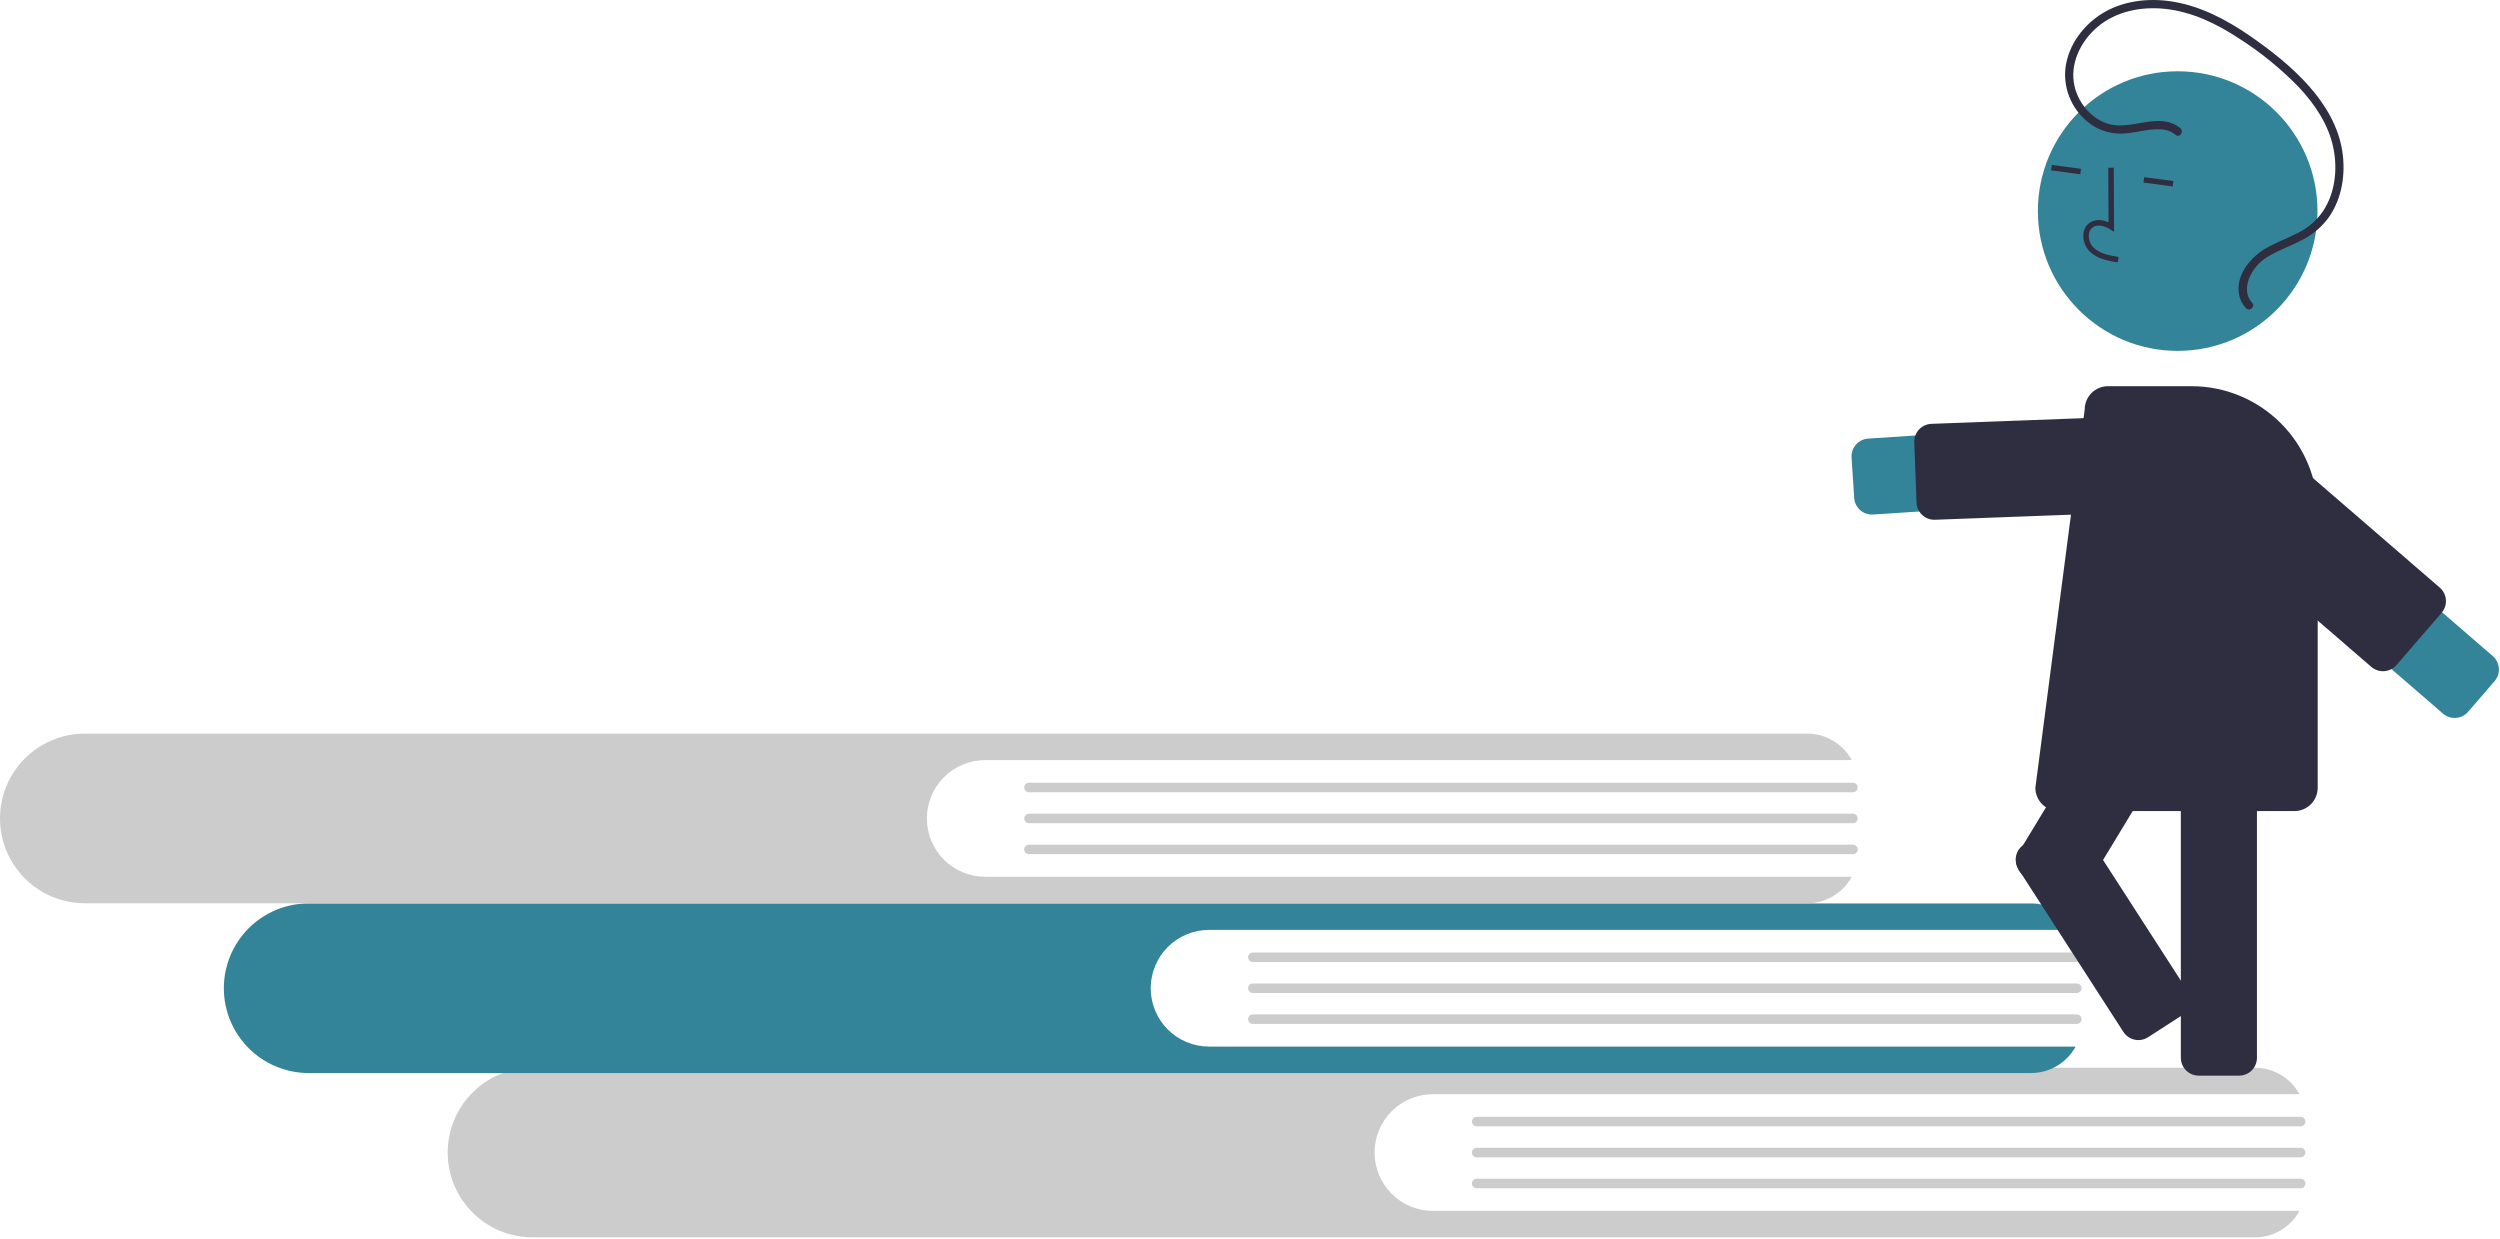 <svg width="912" height="452" viewBox="0 0 912 452" fill="none" xmlns="http://www.w3.org/2000/svg">
<g clip-path="url(#clip0_26_1860)">
<path d="M522.708 441.731C517.066 441.727 511.656 439.483 507.668 435.492C503.68 431.502 501.439 426.09 501.439 420.448C501.439 414.806 503.68 409.395 507.668 405.404C511.656 401.413 517.066 399.169 522.708 399.165H838.843C837.253 396.246 834.906 393.809 832.049 392.111C829.191 390.412 825.93 389.515 822.606 389.512H194.213C186.015 389.521 178.156 392.785 172.362 398.586C166.569 404.386 163.315 412.25 163.316 420.448C163.32 428.645 166.575 436.505 172.368 442.305C178.16 448.105 186.017 451.37 194.213 451.384H822.605C825.929 451.382 829.191 450.484 832.049 448.785C834.906 447.087 837.253 444.65 838.843 441.731L522.708 441.731Z" fill="#CCCCCC"/>
<path d="M839.263 410.892H538.692C538.232 410.891 537.791 410.708 537.466 410.382C537.141 410.056 536.959 409.615 536.959 409.155C536.959 408.695 537.141 408.254 537.466 407.928C537.791 407.602 538.232 407.419 538.692 407.418H839.263C839.723 407.419 840.164 407.602 840.488 407.928C840.813 408.254 840.996 408.695 840.996 409.155C840.996 409.615 840.813 410.056 840.488 410.382C840.164 410.708 839.723 410.891 839.263 410.892Z" fill="#CCCCCC"/>
<path d="M839.263 422.186H538.692C538.231 422.186 537.789 422.003 537.463 421.677C537.138 421.351 536.955 420.909 536.955 420.448C536.955 419.987 537.138 419.545 537.463 419.22C537.789 418.894 538.231 418.711 538.692 418.711H839.263C839.723 418.711 840.165 418.894 840.491 419.22C840.817 419.545 841 419.987 841 420.448C841 420.909 840.817 421.351 840.491 421.677C840.165 422.003 839.723 422.186 839.263 422.186Z" fill="#CCCCCC"/>
<path d="M839.263 433.479H538.692C538.232 433.478 537.791 433.294 537.466 432.968C537.141 432.643 536.959 432.201 536.959 431.741C536.959 431.281 537.141 430.84 537.466 430.514C537.791 430.189 538.232 430.005 538.692 430.004H839.263C839.723 430.005 840.164 430.189 840.488 430.514C840.813 430.84 840.996 431.281 840.996 431.741C840.996 432.201 840.813 432.643 840.488 432.968C840.164 433.294 839.723 433.478 839.263 433.479Z" fill="#CCCCCC"/>
<path d="M441.05 381.791C435.408 381.787 429.998 379.543 426.01 375.552C422.022 371.561 419.781 366.15 419.781 360.508C419.781 354.866 422.022 349.454 426.01 345.463C429.998 341.473 435.408 339.229 441.05 339.225H757.185C755.595 336.306 753.248 333.869 750.391 332.17C747.534 330.472 744.272 329.574 740.948 329.572H112.556C104.357 329.581 96.498 332.845 90.704 338.645C84.911 344.446 81.657 352.309 81.658 360.508C81.662 368.705 84.917 376.565 90.71 382.365C96.502 388.164 104.359 391.429 112.556 391.444H740.948C744.272 391.441 747.534 390.544 750.391 388.845C753.248 387.147 755.595 384.71 757.185 381.791L441.05 381.791Z" fill="#338499"/>
<path d="M757.605 350.952H457.034C456.574 350.951 456.133 350.767 455.808 350.442C455.483 350.116 455.301 349.675 455.301 349.215C455.301 348.755 455.483 348.313 455.808 347.988C456.133 347.662 456.574 347.478 457.034 347.477H757.605C758.065 347.477 758.507 347.66 758.833 347.986C759.159 348.312 759.342 348.754 759.342 349.215C759.342 349.675 759.159 350.117 758.833 350.443C758.507 350.769 758.065 350.952 757.605 350.952Z" fill="#CCCCCC"/>
<path d="M757.605 362.245H457.034C456.573 362.245 456.131 362.062 455.806 361.736C455.48 361.41 455.297 360.969 455.297 360.508C455.297 360.047 455.48 359.605 455.806 359.279C456.131 358.953 456.573 358.77 457.034 358.77H757.605C758.065 358.77 758.507 358.953 758.833 359.279C759.159 359.605 759.342 360.047 759.342 360.508C759.342 360.969 759.159 361.41 758.833 361.736C758.507 362.062 758.065 362.245 757.605 362.245Z" fill="#CCCCCC"/>
<path d="M757.605 373.538H457.034C456.574 373.537 456.133 373.354 455.808 373.028C455.483 372.702 455.301 372.261 455.301 371.801C455.301 371.341 455.483 370.9 455.808 370.574C456.133 370.248 456.574 370.065 457.034 370.064H757.605C757.833 370.063 758.06 370.107 758.271 370.195C758.482 370.282 758.674 370.41 758.836 370.571C758.998 370.732 759.126 370.924 759.214 371.135C759.301 371.346 759.346 371.572 759.346 371.801C759.346 372.029 759.301 372.256 759.214 372.467C759.126 372.678 758.998 372.87 758.836 373.031C758.674 373.192 758.482 373.32 758.271 373.407C758.06 373.494 757.833 373.539 757.605 373.538Z" fill="#CCCCCC"/>
<path d="M359.392 319.851C353.75 319.847 348.34 317.603 344.352 313.612C340.364 309.621 338.124 304.21 338.124 298.567C338.124 292.925 340.364 287.514 344.352 283.523C348.34 279.532 353.75 277.288 359.392 277.284H675.527C673.937 274.365 671.59 271.929 668.733 270.23C665.876 268.532 662.614 267.634 659.29 267.631H30.898C22.699 267.64 14.84 270.904 9.046 276.705C3.253 282.505 -0.001 290.369 2.39877e-07 298.567C0.004 306.764 3.26 314.625 9.052 320.424C14.844 326.224 22.701 329.489 30.898 329.503H659.29C662.614 329.501 665.876 328.603 668.733 326.905C671.59 325.206 673.937 322.769 675.527 319.851L359.392 319.851Z" fill="#CCCCCC"/>
<path d="M675.947 289.012H375.376C374.916 289.011 374.475 288.827 374.15 288.501C373.825 288.176 373.643 287.734 373.643 287.274C373.643 286.814 373.825 286.373 374.15 286.047C374.475 285.722 374.916 285.538 375.376 285.537H675.947C676.408 285.537 676.849 285.72 677.175 286.046C677.501 286.372 677.684 286.814 677.684 287.274C677.684 287.735 677.501 288.177 677.175 288.503C676.849 288.829 676.408 289.012 675.947 289.012Z" fill="#CCCCCC"/>
<path d="M675.947 300.305H375.376C375.148 300.305 374.922 300.26 374.711 300.173C374.5 300.085 374.309 299.957 374.148 299.796C373.986 299.635 373.858 299.443 373.771 299.232C373.684 299.021 373.639 298.796 373.639 298.567C373.639 298.339 373.684 298.113 373.771 297.902C373.858 297.692 373.986 297.5 374.148 297.339C374.309 297.178 374.5 297.05 374.711 296.962C374.922 296.875 375.148 296.83 375.376 296.83H675.947C676.175 296.83 676.401 296.875 676.612 296.962C676.822 297.05 677.014 297.178 677.175 297.339C677.337 297.5 677.465 297.692 677.552 297.902C677.639 298.113 677.684 298.339 677.684 298.567C677.684 298.796 677.639 299.021 677.552 299.232C677.465 299.443 677.337 299.635 677.175 299.796C677.014 299.957 676.822 300.085 676.612 300.173C676.401 300.26 676.175 300.305 675.947 300.305Z" fill="#CCCCCC"/>
<path d="M675.947 311.598H375.376C374.915 311.598 374.473 311.415 374.148 311.089C373.822 310.763 373.639 310.321 373.639 309.861C373.639 309.4 373.822 308.958 374.148 308.632C374.473 308.306 374.915 308.123 375.376 308.123H675.947C676.175 308.123 676.401 308.168 676.612 308.255C676.822 308.343 677.014 308.471 677.175 308.632C677.337 308.793 677.465 308.985 677.552 309.196C677.639 309.406 677.684 309.632 677.684 309.861C677.684 310.089 677.639 310.315 677.552 310.525C677.465 310.736 677.337 310.928 677.175 311.089C677.014 311.25 676.822 311.378 676.612 311.466C676.401 311.553 676.175 311.598 675.947 311.598Z" fill="#CCCCCC"/>
<path d="M682.888 187.714C681.239 187.711 679.653 187.082 678.45 185.954C677.248 184.827 676.519 183.284 676.411 181.639L675.447 166.911C675.334 165.19 675.909 163.496 677.046 162.2C678.183 160.904 679.788 160.112 681.508 160L796.896 152.443C798.714 152.324 800.539 152.564 802.265 153.15C803.991 153.736 805.584 154.656 806.955 155.858C808.325 157.06 809.445 158.52 810.251 160.155C811.058 161.79 811.534 163.567 811.653 165.386C811.772 167.205 811.532 169.03 810.946 170.756C810.36 172.482 809.439 174.075 808.238 175.446C807.036 176.816 805.576 177.936 803.941 178.742C802.306 179.548 800.528 180.024 798.71 180.144L683.322 187.7C683.177 187.709 683.032 187.714 682.888 187.714Z" fill="#338499"/>
<path d="M705.64 189.613C703.959 189.61 702.345 188.957 701.135 187.79C699.924 186.624 699.212 185.035 699.148 183.355L698.325 161.357C698.293 160.504 698.43 159.653 698.727 158.853C699.024 158.053 699.476 157.319 700.056 156.693C700.637 156.067 701.335 155.562 702.111 155.206C702.887 154.85 703.725 154.651 704.578 154.619L799.464 151.073C801.187 151.008 802.865 151.631 804.129 152.804C805.392 153.976 806.138 155.603 806.203 157.326L807.025 179.324C807.057 180.177 806.92 181.028 806.623 181.828C806.326 182.628 805.875 183.362 805.294 183.988C804.713 184.613 804.015 185.119 803.239 185.474C802.464 185.83 801.625 186.03 800.772 186.062L705.886 189.608C705.804 189.611 705.722 189.613 705.64 189.613Z" fill="#2F2E41"/>
<path d="M816.832 392.394H802.072C800.349 392.392 798.697 391.706 797.478 390.488C796.259 389.269 795.574 387.617 795.572 385.894V262.879C795.574 261.156 796.259 259.504 797.478 258.285C798.697 257.067 800.349 256.381 802.072 256.379H816.832C818.555 256.381 820.207 257.067 821.426 258.285C822.644 259.504 823.33 261.156 823.332 262.879V385.894C823.33 387.617 822.644 389.269 821.426 390.488C820.207 391.706 818.555 392.392 816.832 392.394Z" fill="#2F2E41"/>
<path d="M751.319 327.369L738.697 319.719C737.225 318.824 736.167 317.381 735.757 315.707C735.346 314.034 735.616 312.266 736.508 310.791L800.272 205.593C801.167 204.12 802.61 203.063 804.284 202.652C805.957 202.242 807.725 202.512 809.2 203.404L821.822 211.054C823.295 211.949 824.352 213.392 824.763 215.065C825.173 216.739 824.903 218.507 824.011 219.982L760.247 325.18C759.352 326.653 757.91 327.71 756.236 328.121C754.562 328.531 752.794 328.261 751.319 327.369Z" fill="#2F2E41"/>
<path d="M794.415 128.001C822.581 128.001 845.415 105.167 845.415 77.001C845.415 48.834 822.581 26.001 794.415 26.001C766.248 26.001 743.415 48.834 743.415 77.001C743.415 105.167 766.248 128.001 794.415 128.001Z" fill="#338499"/>
<path d="M766.809 94.414C765.168 93.875 763.662 92.991 762.392 91.821C761.55 90.986 760.901 89.977 760.491 88.865C760.08 87.752 759.918 86.564 760.015 85.382C760.068 84.54 760.315 83.722 760.737 82.992C761.159 82.261 761.744 81.638 762.447 81.171C764.271 80.001 766.71 79.998 769.194 81.092L769.1 61.182L771.1 61.173L771.21 84.579L769.669 83.61C767.882 82.487 765.33 81.698 763.527 82.855C763.082 83.16 762.712 83.565 762.449 84.036C762.185 84.508 762.033 85.034 762.006 85.573C761.938 86.454 762.061 87.338 762.366 88.167C762.671 88.995 763.151 89.748 763.773 90.374C765.982 92.484 769.204 93.144 772.878 93.733L772.561 95.708C770.609 95.449 768.684 95.016 766.809 94.414Z" fill="#2F2E41"/>
<path d="M748.483 60.177L748.221 62.159L758.9 63.569L759.162 61.587L748.483 60.177Z" fill="#2F2E41"/>
<path d="M782.191 64.627L781.929 66.61L792.608 68.02L792.869 66.037L782.191 64.627Z" fill="#2F2E41"/>
<path d="M837 295.884H751C748.746 295.882 746.586 294.985 744.992 293.392C743.399 291.798 742.503 289.638 742.5 287.384L760.504 149.32C760.518 147.077 761.42 144.93 763.012 143.35C764.604 141.769 766.757 140.883 769 140.884H799.52C811.71 140.898 823.398 145.747 832.018 154.367C840.638 162.987 845.486 174.674 845.5 186.864V287.384C845.497 289.638 844.601 291.798 843.008 293.392C841.414 294.985 839.254 295.882 837 295.884Z" fill="#2F2E41"/>
<path d="M910.991 241.481C911.522 242.618 911.713 243.884 911.541 245.127C911.37 246.371 910.843 247.538 910.023 248.488L900.374 259.657C899.816 260.303 899.136 260.832 898.373 261.215C897.61 261.599 896.78 261.828 895.928 261.89C895.077 261.952 894.222 261.846 893.411 261.577C892.601 261.309 891.852 260.884 891.206 260.326L803.705 184.728C802.325 183.537 801.194 182.085 800.375 180.457C799.557 178.828 799.067 177.054 798.934 175.236C798.801 173.418 799.028 171.591 799.601 169.861C800.174 168.13 801.082 166.529 802.274 165.15C803.466 163.771 804.917 162.639 806.546 161.821C808.175 161.003 809.95 160.514 811.768 160.381C813.586 160.249 815.412 160.476 817.143 161.049C818.873 161.622 820.473 162.531 821.853 163.723L909.354 239.32C910.046 239.917 910.604 240.653 910.991 241.481Z" fill="#338499"/>
<path d="M891.678 216.534C892.209 217.67 892.401 218.937 892.229 220.18C892.057 221.423 891.53 222.59 890.711 223.54L874.229 242.617C873.101 243.92 871.502 244.722 869.783 244.847C868.065 244.972 866.367 244.411 865.061 243.286L793.211 181.21C792.565 180.652 792.035 179.972 791.652 179.209C791.268 178.446 791.039 177.616 790.977 176.764C790.915 175.913 791.021 175.058 791.289 174.247C791.558 173.437 791.983 172.688 792.541 172.042L809.022 152.965C809.581 152.319 810.26 151.79 811.023 151.406C811.786 151.023 812.617 150.794 813.468 150.732C814.319 150.67 815.174 150.776 815.985 151.044C816.795 151.313 817.544 151.738 818.19 152.296L890.041 214.372C890.734 214.969 891.291 215.706 891.678 216.534Z" fill="#2F2E41"/>
<path d="M795.369 46.753C788.551 41.111 779.437 46.447 771.728 45.69C764.351 44.965 758.414 38.474 756.797 31.488C754.909 23.339 759 15.06 765.163 9.84C771.914 4.122 780.976 2.345 789.612 3.215C799.511 4.212 808.63 8.644 816.84 14.058C824.762 19.118 832.072 25.077 838.623 31.817C844.494 38.058 849.51 45.535 851.228 54.051C852.789 61.79 851.873 70.417 847.407 77.083C845.037 80.501 841.825 83.251 838.083 85.067C834.183 87.075 830.01 88.537 826.237 90.795C820.533 94.209 815.059 101.168 817.001 108.264C817.417 109.815 818.209 111.239 819.306 112.411C820.623 113.819 822.915 111.882 821.594 110.47C819.274 107.991 819.299 104.625 820.453 101.59C821.829 98.169 824.325 95.317 827.534 93.5C831.483 91.141 835.864 89.649 839.916 87.492C843.797 85.518 847.143 82.636 849.67 79.091C854.438 72.193 855.734 63.307 854.468 55.135C853.098 46.291 848.389 38.32 842.55 31.677C836.195 24.447 828.442 18.372 820.537 12.932C812.055 7.095 802.713 2.202 792.447 0.563C783.548 -0.858 773.954 0.303 766.291 5.284C759.137 9.932 753.734 17.798 753.347 26.48C753.223 30.429 754.155 34.34 756.045 37.81C757.935 41.279 760.715 44.183 764.1 46.221C767.571 48.21 771.579 49.059 775.558 48.647C779.814 48.294 784.054 46.908 788.349 47.189C790.291 47.27 792.155 47.982 793.656 49.217C795.146 50.449 796.846 47.975 795.369 46.753Z" fill="#2F2E41"/>
<path d="M735.399 312.568C735.418 312.455 735.439 312.343 735.464 312.23C735.641 311.395 735.983 310.603 736.469 309.901C736.955 309.199 737.575 308.6 738.294 308.139L750.697 300.139C752.146 299.207 753.906 298.887 755.591 299.251C757.275 299.614 758.747 300.631 759.683 302.078L797.944 361.398C798.878 362.846 799.199 364.607 798.835 366.292C798.471 367.977 797.453 369.449 796.005 370.383L783.601 378.383C782.152 379.316 780.392 379.635 778.708 379.272C777.023 378.908 775.552 377.891 774.616 376.444L736.355 317.125C735.48 315.777 735.14 314.153 735.399 312.568Z" fill="#2F2E41"/>
</g>
<defs>
<clipPath id="clip0_26_1860">
<rect width="911.602" height="451.384" fill="white"/>
</clipPath>
</defs>
</svg>
